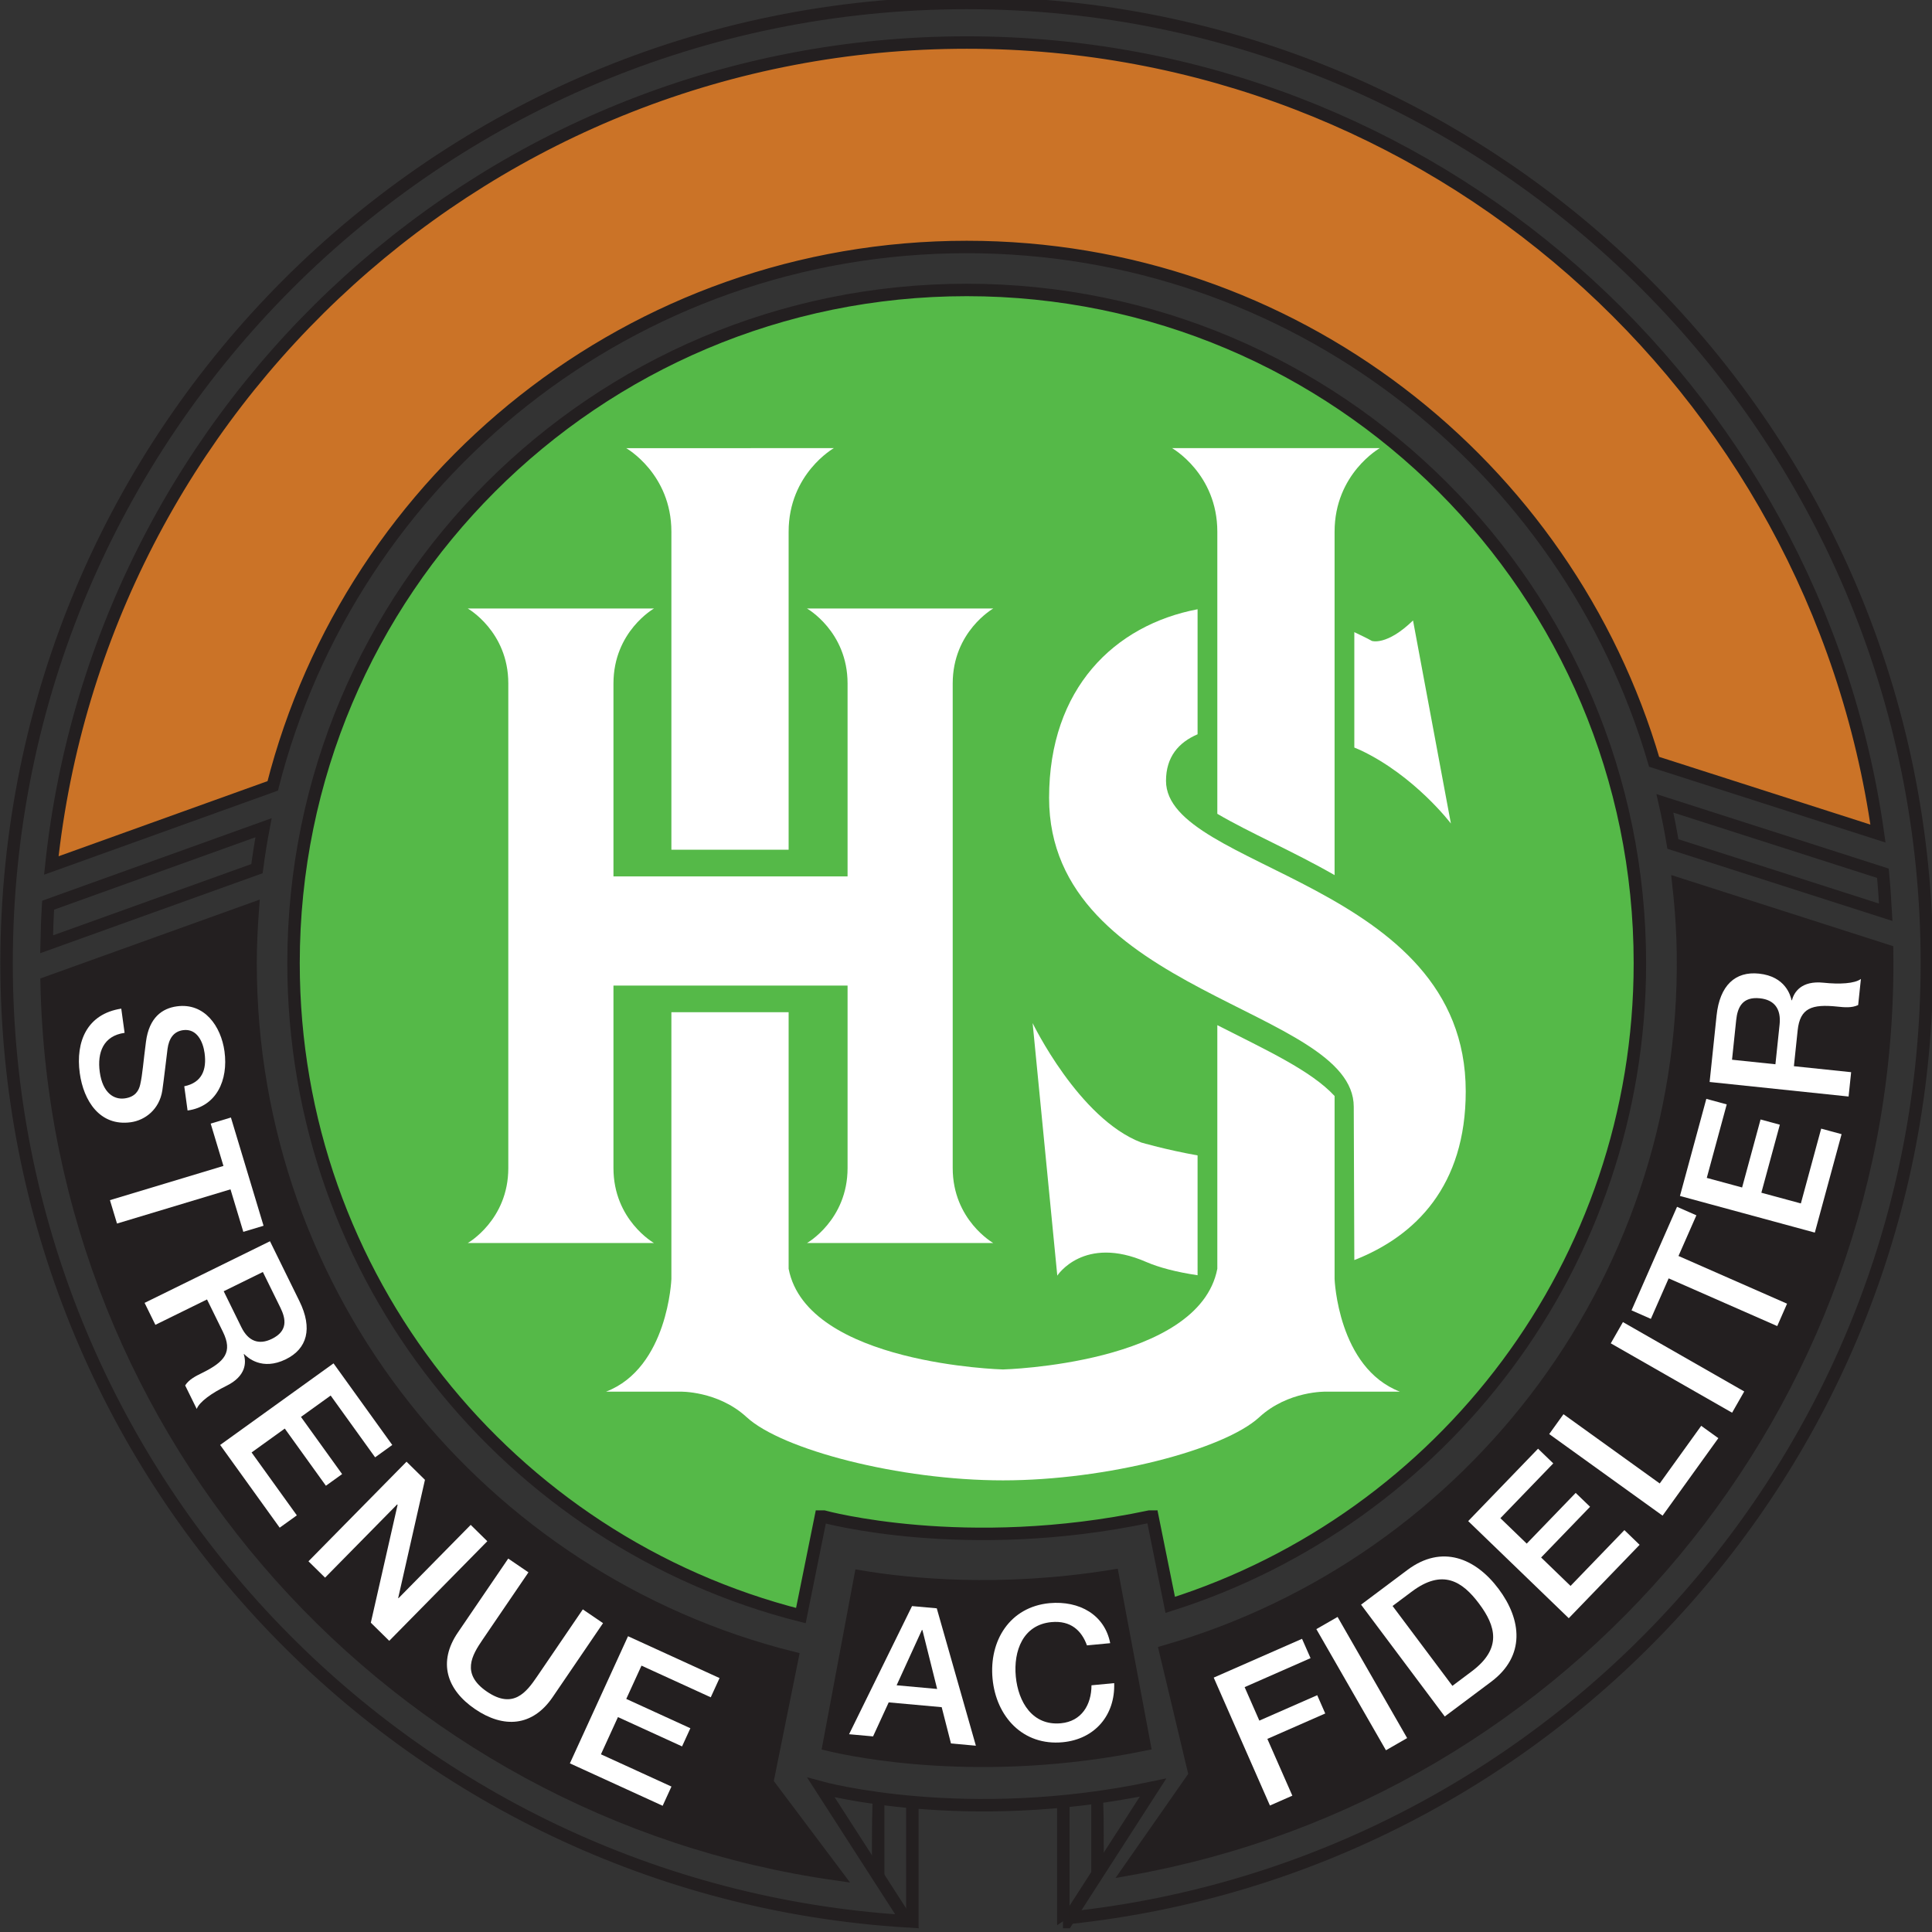 <?xml version="1.0" encoding="UTF-8" standalone="no"?>
<svg
   id="svg8"
   version="1.1"
   viewBox="0 0 111.368 111.367"
   height="111.367mm"
   width="111.368mm"
   xmlns="http://www.w3.org/2000/svg"
   xmlns:svg="http://www.w3.org/2000/svg"
   xmlns:rdf="http://www.w3.org/1999/02/22-rdf-syntax-ns#"
   xmlns:cc="http://creativecommons.org/ns#"
   xmlns:dc="http://purl.org/dc/elements/1.1/">
  <rect x="0" y="0" width="111.368" height="111.367" fill="#333333" stroke="none"/>
  <defs
     id="defs2">
    <clipPath
       clipPathUnits="userSpaceOnUse"
       id="clipPath3747">
      <path
         d="M -31.086,958.39 -151.79,666.985 139.8,546.205 260.504,837.61 Z"
         id="path3745" />
    </clipPath>
    <clipPath
       clipPathUnits="userSpaceOnUse"
       id="clipPath3751">
      <path
         d="M -151.79,666.985 139.799,546.206 260.503,837.61 -31.086,958.39 Z"
         id="path3749" />
    </clipPath>
    <clipPath
       clipPathUnits="userSpaceOnUse"
       id="clipPath3755">
      <path
         d="M -31.086,958.39 -151.79,666.985 139.8,546.205 260.504,837.61 Z"
         id="path3753" />
    </clipPath>
  </defs>
  <g
     transform="translate(-41.412,-51.664)"
     id="layer1">
    <g
       id="g3721"
       transform="matrix(0.353,0,0,-0.353,31.442,372.143)">
      <g
         transform="translate(208.929,-46.607)"
         id="g3723">
        <g
           id="g3725">
          <g
             transform="rotate(22.5,-97.366,580.795)"
             id="g3737">
            <g
               id="g3739" />
            <g
               id="g3931">
              <g
                 id="g3775">
                <g
                   clip-path="url(#clipPath3747)"
                   id="g3773">
                  <g
                     transform="translate(-43.309,816.574)"
                     id="g3759">
                    <path
                       d="m 0,0 c -1.233,-1.876 -2.411,-3.8 -3.545,-5.763 l -36.465,1.734 c 0.858,1.959 1.743,3.899 2.673,5.803 z"
                       style="fill:none;stroke:#231f20;stroke-width:2.033;stroke-linecap:butt;stroke-linejoin:miter;stroke-miterlimit:4;stroke-dasharray:none;stroke-opacity:1"
                       id="path3757" />
                  </g>
                  <g
                     transform="translate(-22.33,622.911)"
                     id="g3763">
                    <path
                       d="M 0,0 -4.666,18.142 6.935,35.394 c -42.084,31.197 -59.286,88.057 -38.328,138.653 1.146,2.766 2.416,5.443 3.744,8.072 l -35.744,1.701 C -90.387,114.555 -62.488,36.942 0,0"
                       style="fill:#231f20;fill-opacity:1;fill-rule:nonzero;stroke:none"
                       id="path3761" />
                  </g>
                  <g
                     transform="translate(-22.33,622.911)"
                     id="g3767">
                    <path
                       d="M 0,0 -4.666,18.142 6.935,35.394 c -42.084,31.197 -59.286,88.057 -38.328,138.653 1.146,2.766 2.416,5.443 3.744,8.072 l -35.744,1.701 C -90.387,114.555 -62.488,36.942 0,0 Z"
                       style="fill:none;stroke:#231f20;stroke-width:2.033;stroke-linecap:butt;stroke-linejoin:miter;stroke-miterlimit:4;stroke-dasharray:none;stroke-opacity:1"
                       id="path3765" />
                  </g>
                  <g
                     transform="translate(44.918,642.666)"
                     id="g3771">
                    <path
                       d="m 0,0 2.827,14.437 -0.45,0.183 c -30.22,5.643 -49.118,20.345 -49.118,20.345 l -0.448,0.189 -9.206,-13.689 c -39.368,29.369 -55.421,82.688 -35.765,130.142 23.232,56.087 87.538,82.723 143.628,59.49 C 107.56,187.863 134.192,123.558 110.96,67.471 92.16,22.083 46.468,-3.999 0,0"
                       style="fill:#55b948;fill-opacity:1;fill-rule:nonzero;stroke:none"
                       id="path3769" />
                  </g>
                </g>
              </g>
              <g
                 id="g3783">
                <g
                   clip-path="url(#clipPath3751)"
                   id="g3781">
                  <g
                     transform="translate(44.918,642.666)"
                     id="g3779">
                    <path
                       d="m 0,0 2.827,14.437 -0.45,0.183 c -30.22,5.643 -49.118,20.345 -49.118,20.345 l -0.448,0.189 -9.206,-13.689 c -39.368,29.369 -55.421,82.688 -35.765,130.142 23.232,56.087 87.538,82.723 143.628,59.49 C 107.56,187.863 134.192,123.558 110.96,67.471 92.16,22.083 46.468,-3.999 0,0 Z m -34.802,-40.899 20.794,14.413 c -30.823,5.752 -50.097,20.75 -50.097,20.75 l 4.632,-25.557 c -73.881,36.049 -107.868,123.852 -75.982,200.83 33.137,80 124.856,117.996 204.856,84.859 C 149.413,221.254 187.394,129.534 154.257,49.534 123.283,-25.242 41.135,-63.31 -34.802,-40.899 Z"
                       style="fill:none;stroke:#231f20;stroke-width:2.033;stroke-linecap:butt;stroke-linejoin:miter;stroke-miterlimit:4;stroke-dasharray:none;stroke-opacity:1"
                       id="path3777" />
                  </g>
                </g>
              </g>
              <g
                 id="g3927">
                <g
                   clip-path="url(#clipPath3755)"
                   id="g3925">
                  <g
                     transform="translate(-13.286,609.631)"
                     id="g3787">
                    <path
                       d="M 0,0 -1.321,2.022 5.87,19.383 7.749,18.605 0.107,0.154 Z"
                       style="fill:#231f20;fill-opacity:1;fill-rule:nonzero;stroke:none"
                       id="path3785" />
                  </g>
                  <g
                     transform="translate(32.291,623.212)"
                     id="g3791">
                    <path
                       d="m 0,0 c -26.547,5.14 -44.152,17.152 -47.624,19.674 l 15.278,23.42 c 6.779,-4.239 20.102,-11.416 38.117,-15.663 z"
                       style="fill:#231f20;fill-opacity:1;fill-rule:nonzero;stroke:none"
                       id="path3789" />
                  </g>
                  <g
                     transform="translate(32.291,623.212)"
                     id="g3795">
                    <path
                       d="m 0,0 c -26.547,5.14 -44.152,17.152 -47.624,19.674 l 15.278,23.42 c 6.779,-4.239 20.102,-11.416 38.117,-15.663 z m 137.346,109.466 c -0.377,-2.214 -0.826,-4.425 -1.335,-6.632 l 27.844,-23.599 c 0.713,2.017 1.39,4.038 2.009,6.064 z"
                       style="fill:none;stroke:#231f20;stroke-width:2.033;stroke-linecap:butt;stroke-linejoin:miter;stroke-miterlimit:4;stroke-dasharray:none;stroke-opacity:1"
                       id="path3793" />
                  </g>
                  <g
                     transform="translate(22.217,605.348)"
                     id="g3799">
                    <path
                       d="m 0,0 15.784,10.085 3.284,20.53 c 52.052,-5.886 103.413,23.965 122.592,75.264 1.046,2.807 1.946,5.63 2.767,8.459 L 171.73,91.204 C 144.231,22.136 70.899,-15.599 0,0"
                       style="fill:#231f20;fill-opacity:1;fill-rule:nonzero;stroke:none"
                       id="path3797" />
                  </g>
                  <g
                     transform="translate(22.217,605.348)"
                     id="g3803">
                    <path
                       d="m 0,0 15.784,10.085 3.284,20.53 c 52.052,-5.886 103.413,23.965 122.592,75.264 1.046,2.807 1.946,5.63 2.767,8.459 L 171.73,91.204 C 144.231,22.136 70.899,-15.599 0,0 Z"
                       style="fill:none;stroke:#231f20;stroke-width:2.033;stroke-linecap:butt;stroke-linejoin:miter;stroke-miterlimit:4;stroke-dasharray:none;stroke-opacity:1"
                       id="path3801" />
                  </g>
                  <g
                     transform="translate(199.894,714.804)"
                     id="g3807">
                    <path
                       d="m 0,0 c 18.433,71.38 -17.98,147.264 -88.047,176.287 -71.728,29.71 -153.269,-0.224 -189.53,-66.953 l 38.377,-1.825 c 31.258,41.804 87.938,58.825 138.377,37.932 49.121,-20.346 77.004,-70.303 71.536,-120.621 z"
                       style="fill:#cb7327;fill-opacity:1;fill-rule:nonzero;stroke:none"
                       id="path3805" />
                  </g>
                  <g
                     transform="translate(199.894,714.804)"
                     id="g3811">
                    <path
                       d="m 0,0 c 18.433,71.38 -17.98,147.264 -88.047,176.287 -71.728,29.71 -153.269,-0.224 -189.53,-66.953 l 38.377,-1.825 c 31.258,41.804 87.938,58.825 138.377,37.932 49.121,-20.346 77.004,-70.303 71.536,-120.621 z"
                       style="fill:none;stroke:#231f20;stroke-width:2.033;stroke-linecap:butt;stroke-linejoin:miter;stroke-miterlimit:4;stroke-dasharray:none;stroke-opacity:1"
                       id="path3809" />
                  </g>
                  <g
                     transform="translate(34.941,756.264)"
                     id="g3815">
                    <path
                       d="m 0,0 -11.404,-27.533 c -3.251,-7.846 -10.808,-8.775 -10.808,-8.775 L 5.893,-47.95 c 0,0 -4.686,6.001 -1.436,13.847 l 30.281,73.106 c 3.252,7.851 10.808,8.778 10.808,8.778 L 17.441,59.422 c 0,0 4.688,-5.998 1.436,-13.849 L 6.822,16.471 l -35.319,14.63 12.055,29.102 c 3.252,7.851 10.8,8.78 10.8,8.78 l -28.097,11.639 c 0,0 4.685,-5.997 1.433,-13.848 L -62.588,-6.332 c -3.25,-7.847 -10.804,-8.777 -10.804,-8.777 l 28.097,-11.638 c 0,0 -4.679,5.997 -1.429,13.844 l 11.405,27.533 z"
                       style="fill:#ffffff;fill-opacity:1;fill-rule:nonzero;stroke:none"
                       id="path3813" />
                  </g>
                  <g
                     transform="translate(77.131,708.768)"
                     id="g3819">
                    <path
                       d="m 0,0 c -4.472,2.866 -7.684,5.461 -7.684,5.461 -7.945,7.513 -8.932,24.81 -8.932,24.81 L -28.676,-9.37 c 0,0 6.543,4.53 14.272,-3.498 1.564,-1.622 3.965,-3.445 6.917,-5.208 z"
                       style="fill:#ffffff;fill-opacity:1;fill-rule:nonzero;stroke:none"
                       id="path3817" />
                  </g>
                  <g
                     transform="translate(126.267,760.505)"
                     id="g3823">
                    <path
                       d="m 0,0 c 0.251,-0.254 0.525,-0.52 0.747,-0.761 6.599,-7.256 9.076,-16.733 9.076,-16.733 l 6.975,33 C 11.224,13.294 9.313,14.989 9.313,14.989 8.646,15.84 7.917,16.616 7.211,17.409 Z"
                       style="fill:#ffffff;fill-opacity:1;fill-rule:nonzero;stroke:none"
                       id="path3821" />
                  </g>
                  <g
                     transform="translate(103.735,706.352)"
                     id="g3827">
                    <path
                       d="m 0,0 c 6.187,14.936 -38.925,36.029 -26.663,65.632 6.855,16.549 20.691,21.977 34.19,19.182 L -0.287,65.95 C -3.654,65.909 -6.462,64.512 -7.958,60.9 -13.502,47.515 30.968,26.981 17.855,-4.678 11.96,-18.91 1.282,-23.382 -9.495,-23.168 Z"
                       style="fill:#ffffff;fill-opacity:1;fill-rule:nonzero;stroke:none"
                       id="path3825" />
                  </g>
                  <g
                     transform="translate(66.453,838.202)"
                     id="g3831">
                    <path
                       d="m 0,0 -31.328,12.976 c 0,0 5.222,-6.683 1.596,-15.438 -1.551,-3.744 -10.335,-24.949 -19.871,-47.971 l 17.687,-7.326 c 9.498,22.93 18.306,44.195 19.871,47.971 C -8.419,-1.033 0,0 0,0"
                       style="fill:#ffffff;fill-opacity:1;fill-rule:nonzero;stroke:none"
                       id="path3829" />
                  </g>
                  <g
                     transform="translate(88.251,727.185)"
                     id="g3835">
                    <path
                       d="m 0,0 c -8.403,-20.286 -15.222,-36.75 -15.222,-36.75 -8.753,-13.272 -38.633,-1.798 -38.633,-1.798 0,0 -29.243,13.016 -26.044,28.588 0,0 7.259,17.526 16.03,38.7 l -17.687,7.326 c -9.076,-21.91 -16.673,-40.251 -16.673,-40.251 0,0 -6.047,-13.177 -16.889,-12.908 l 11.115,-4.604 c 0,0 5.803,-2.207 8.505,-8.049 3.285,-7.084 19.046,-19.045 34.713,-25.534 15.667,-6.49 35.268,-9.177 42.605,-6.492 6.041,2.22 11.706,-0.323 11.706,-0.323 l 11.112,-4.603 c -7.858,7.477 -2.812,21.068 -2.812,21.068 0,0 4.858,11.729 11.438,27.614 C 11.304,-12.687 5.73,-6.715 0,0"
                       style="fill:#ffffff;fill-opacity:1;fill-rule:nonzero;stroke:none"
                       id="path3833" />
                  </g>
                  <g
                     transform="translate(115.318,742.494)"
                     id="g3839">
                    <path
                       d="M 0,0 C -4.808,6.229 -10.2,11.721 -13.86,16.576 -5.255,37.351 2.325,55.652 3.767,59.131 7.393,67.886 2.161,74.573 2.161,74.573 L 33.502,61.591 c 0,0 -8.418,-1.033 -12.044,-9.788 C 19.822,47.853 10.131,24.458 0,0"
                       style="fill:#ffffff;fill-opacity:1;fill-rule:nonzero;stroke:none"
                       id="path3837" />
                  </g>
                  <g
                     transform="translate(-15.229,619.428)"
                     id="g3843">
                    <path
                       d="m 0,0 -1.654,1.323 c 3.045,7.354 4.23,10.215 4.967,11.501 0.556,0.968 1.74,-0.629 1.74,-0.629 C 4.964,11.983 0.101,0.244 0.101,0.244 Z"
                       style="fill:#231f20;fill-opacity:1;fill-rule:nonzero;stroke:none"
                       id="path3841" />
                  </g>
                  <g
                     transform="translate(7.873,601.408)"
                     id="g3847">
                    <path
                       d="M 0,0 2.364,0.495 9.555,17.857 7.676,18.635 0.033,0.184 Z"
                       style="fill:#231f20;fill-opacity:1;fill-rule:nonzero;stroke:none"
                       id="path3845" />
                  </g>
                  <g
                     transform="translate(16.034,606.626)"
                     id="g3851">
                    <path
                       d="M 0,0 2.472,0.646 C 5.518,7.999 6.338,9.98 6.728,11.409 7.018,12.487 5.05,12.192 5.05,12.192 4.962,11.98 0.101,0.244 0.101,0.244 Z"
                       style="fill:#231f20;fill-opacity:1;fill-rule:nonzero;stroke:none"
                       id="path3849" />
                  </g>
                  <g
                     transform="translate(-77.087,794.31)"
                     id="g3855">
                    <path
                       d="m 0,0 c -3.399,0.889 -5.384,-1.264 -6.194,-4.356 -0.89,-3.398 0.446,-5.103 2.115,-5.54 1.699,-0.446 2.623,0.305 3.197,1.111 0.993,1.391 1.921,3.294 3.549,6.105 2.007,3.501 4.585,4.015 6.872,3.414 4.418,-1.157 5.419,-5.778 4.376,-9.765 -1.207,-4.603 -4.661,-7.828 -9.266,-6.62 l 1.014,3.863 c 2.891,-0.559 4.444,1.08 5.14,3.739 0.47,1.792 0.412,4.217 -1.813,4.801 -1.546,0.404 -2.685,-0.42 -3.53,-1.881 -0.184,-0.317 -2.73,-4.867 -3.37,-5.922 -1.626,-2.676 -4.462,-3.421 -6.749,-2.82 -4.944,1.295 -5.772,6.201 -4.623,10.589 1.321,5.038 4.8,8.485 10.293,7.143 z"
                       style="fill:#ffffff;fill-opacity:1;fill-rule:nonzero;stroke:none"
                       id="path3853" />
                  </g>
                  <g
                     transform="translate(-66.337,774.894)"
                     id="g3859">
                    <path
                       d="m 0,0 -1.841,-18.37 -3.433,0.344 0.722,7.215 -19.26,1.931 0.397,3.972 19.262,-1.93 0.72,7.182 z"
                       style="fill:#ffffff;fill-opacity:1;fill-rule:nonzero;stroke:none"
                       id="path3857" />
                  </g>
                  <g
                     transform="translate(-78.282,749.133)"
                     id="g3863">
                    <path
                       d="m 0,0 0.419,-6.539 c 0.162,-2.517 1.494,-3.809 3.886,-3.654 2.902,0.185 3.356,2.104 3.222,4.176 L 7.11,0.457 Z m 10.106,4.651 0.699,-10.874 c 0.32,-4.974 -1.811,-7.672 -5.671,-7.922 -4.368,-0.278 -5.68,2.678 -5.982,3.396 l -0.063,-0.005 c -0.104,-1.384 -0.995,-3.459 -4.599,-3.689 -2.646,-0.169 -5.044,-0.708 -5.915,-1.627 l -0.275,4.27 c 0.95,0.67 2.193,0.75 3.31,0.822 4.178,0.268 5.972,1.248 5.736,4.916 l -0.376,5.867 -9.376,-0.602 -0.256,3.987 z"
                       style="fill:#ffffff;fill-opacity:1;fill-rule:nonzero;stroke:none"
                       id="path3861" />
                  </g>
                  <g
                     transform="translate(-66.219,731.391)"
                     id="g3867">
                    <path
                       d="m 0,0 3.761,-15.983 -3.359,-0.793 -2.846,12.099 -5.816,-1.368 2.635,-11.197 -3.173,-0.746 -2.633,11.196 -6.5,-1.53 2.898,-12.316 -3.359,-0.788 -3.812,16.201 z"
                       style="fill:#ffffff;fill-opacity:1;fill-rule:nonzero;stroke:none"
                       id="path3865" />
                  </g>
                  <g
                     transform="translate(-61.35,711.994)"
                     id="g3871">
                    <path
                       d="m 0,0 1.645,-3.887 -11.422,-16.155 0.026,-0.056 15.484,6.556 1.484,-3.505 -21.02,-8.899 -1.646,3.887 11.405,16.11 -0.038,0.09 -15.455,-6.544 -1.484,3.504 z"
                       style="fill:#ffffff;fill-opacity:1;fill-rule:nonzero;stroke:none"
                       id="path3869" />
                  </g>
                  <g
                     transform="translate(-52.062,691.023)"
                     id="g3875">
                    <path
                       d="M 0,0 2.19,-3.342 -8.932,-10.63 c -2.567,-1.682 -5.429,-3.788 -2.591,-8.12 2.838,-4.329 5.91,-2.547 8.477,-0.865 l 11.122,7.289 2.191,-3.343 -12.219,-8.007 c -4.892,-3.206 -9.375,-1.671 -12.458,3.035 -3.084,4.705 -2.701,9.428 2.192,12.634 z"
                       style="fill:#ffffff;fill-opacity:1;fill-rule:nonzero;stroke:none"
                       id="path3873" />
                  </g>
                  <g
                     transform="translate(-38.841,671.821)"
                     id="g3879">
                    <path
                       d="m 0,0 11.193,-12.033 -2.53,-2.352 -8.47,9.107 -4.377,-4.07 7.839,-8.43 -2.389,-2.22 -7.84,8.428 -4.892,-4.551 8.623,-9.272 -2.529,-2.351 -11.345,12.198 z"
                       style="fill:#ffffff;fill-opacity:1;fill-rule:nonzero;stroke:none"
                       id="path3877" />
                  </g>
                  <g
                     transform="translate(46.934,628.978)"
                     id="g3883">
                    <path
                       d="M 0,0 15.749,0.333 15.825,-3.116 4.07,-3.369 4.194,-9.34 l 10.321,0.217 0.069,-3.259 -10.321,-0.217 0.221,-10.127 -3.997,-0.087 z"
                       style="fill:#ffffff;fill-opacity:1;fill-rule:nonzero;stroke:none"
                       id="path3881" />
                  </g>
                  <g
                     transform="translate(65.448,629.879)"
                     id="g3887">
                    <path
                       d="M 0,0 3.964,0.511 6.888,-22.112 2.929,-22.625 Z"
                       style="fill:#ffffff;fill-opacity:1;fill-rule:nonzero;stroke:none"
                       id="path3885" />
                  </g>
                  <g
                     transform="translate(82.429,612.817)"
                     id="g3891">
                    <path
                       d="m 0,0 3.806,0.975 c 6.07,1.548 6.483,5.347 5.35,9.774 -1.127,4.425 -3.315,7.564 -9.379,6.013 L -4.035,15.79 Z m -8.707,17.958 9.162,2.34 C 7.267,22.036 11.472,17.836 13.029,11.737 14.587,5.638 12.906,-0.065 6.1,-1.805 l -9.167,-2.338 z"
                       style="fill:#ffffff;fill-opacity:1;fill-rule:nonzero;stroke:none"
                       id="path3889" />
                  </g>
                  <g
                     transform="translate(95.105,636.687)"
                     id="g3895">
                    <path
                       d="m 0,0 15.066,6.558 1.377,-3.169 -11.402,-4.962 2.384,-5.482 10.555,4.591 1.304,-2.991 -10.556,-4.593 2.664,-6.127 11.611,5.053 1.378,-3.168 -15.275,-6.646 z"
                       style="fill:#ffffff;fill-opacity:1;fill-rule:nonzero;stroke:none"
                       id="path3893" />
                  </g>
                  <g
                     transform="translate(112.767,644.755)"
                     id="g3899">
                    <path
                       d="m 0,0 3.395,2.103 10.193,-16.461 9.86,6.104 1.813,-2.934 -13.255,-8.205 z"
                       style="fill:#ffffff;fill-opacity:1;fill-rule:nonzero;stroke:none"
                       id="path3897" />
                  </g>
                  <g
                     transform="translate(127.726,654.596)"
                     id="g3903">
                    <path
                       d="m 0,0 3.162,2.446 13.964,-18.048 -3.158,-2.447 z"
                       style="fill:#ffffff;fill-opacity:1;fill-rule:nonzero;stroke:none"
                       id="path3901" />
                  </g>
                  <g
                     transform="translate(132.916,658.275)"
                     id="g3907">
                    <path
                       d="M 0,0 13.337,12.776 15.726,10.285 10.485,5.268 23.883,-8.714 21.002,-11.478 7.602,2.504 2.388,-2.494 Z"
                       style="fill:#ffffff;fill-opacity:1;fill-rule:nonzero;stroke:none"
                       id="path3905" />
                  </g>
                  <g
                     transform="translate(147.372,672.506)"
                     id="g3911">
                    <path
                       d="M 0,0 10.047,13.003 12.778,10.892 5.176,1.05 9.907,-2.605 16.941,6.503 19.523,4.509 12.484,-4.597 17.775,-8.683 25.514,1.333 28.246,-0.778 18.059,-13.956 Z"
                       style="fill:#ffffff;fill-opacity:1;fill-rule:nonzero;stroke:none"
                       id="path3909" />
                  </g>
                  <g
                     transform="translate(170.006,686.409)"
                     id="g3915">
                    <path
                       d="m 0,0 3.123,5.756 c 1.199,2.221 0.762,4.024 -1.344,5.166 -2.558,1.385 -3.961,10e-4 -4.95,-1.825 L -6.264,3.396 Z m -11.035,1.439 5.195,9.578 c 2.375,4.384 5.62,5.532 9.015,3.69 C 7.026,12.621 6.56,9.418 6.437,8.649 l 0.057,-0.03 c 0.824,1.117 2.682,2.399 5.856,0.679 2.33,-1.266 4.645,-2.084 5.875,-1.771 L 16.183,3.764 C 15.019,3.703 13.926,4.297 12.945,4.829 9.263,6.827 7.221,6.952 5.471,3.721 L 2.666,-1.448 10.927,-5.926 9.022,-9.439 Z"
                       style="fill:#ffffff;fill-opacity:1;fill-rule:nonzero;stroke:none"
                       id="path3913" />
                  </g>
                  <g
                     transform="translate(-1.385,647.635)"
                     id="g3919">
                    <path
                       d="m 0,0 5.884,-3.088 1.459,9.804 -0.08,0.043 z m 7.275,10.985 3.592,-1.881 -2.685,-23.173 -3.617,1.898 0.867,6.052 -7.695,4.035 -4.485,-4.155 -3.484,1.827 z"
                       style="fill:#ffffff;fill-opacity:1;fill-rule:nonzero;stroke:none"
                       id="path3917" />
                  </g>
                  <g
                     transform="translate(29.823,641.761)"
                     id="g3923">
                    <path
                       d="m 0,0 c 0.122,2.578 -0.887,4.804 -3.919,5.735 -4.459,1.371 -7.534,-1.992 -8.762,-5.985 -1.228,-3.996 -0.572,-8.505 3.891,-9.874 3.235,-0.997 5.756,0.879 6.98,3.82 l 3.558,-1.092 c -1.825,-4.894 -6.409,-7.251 -11.454,-5.702 -6.237,1.917 -8.448,8.019 -6.619,13.968 1.827,5.946 7.081,9.757 13.321,7.839 C 1.681,7.238 4.587,3.504 3.645,-1.12 Z"
                       style="fill:#ffffff;fill-opacity:1;fill-rule:nonzero;stroke:none"
                       id="path3921" />
                  </g>
                </g>
              </g>
            </g>
          </g>
        </g>
      </g>
    </g>
  </g>
</svg>
